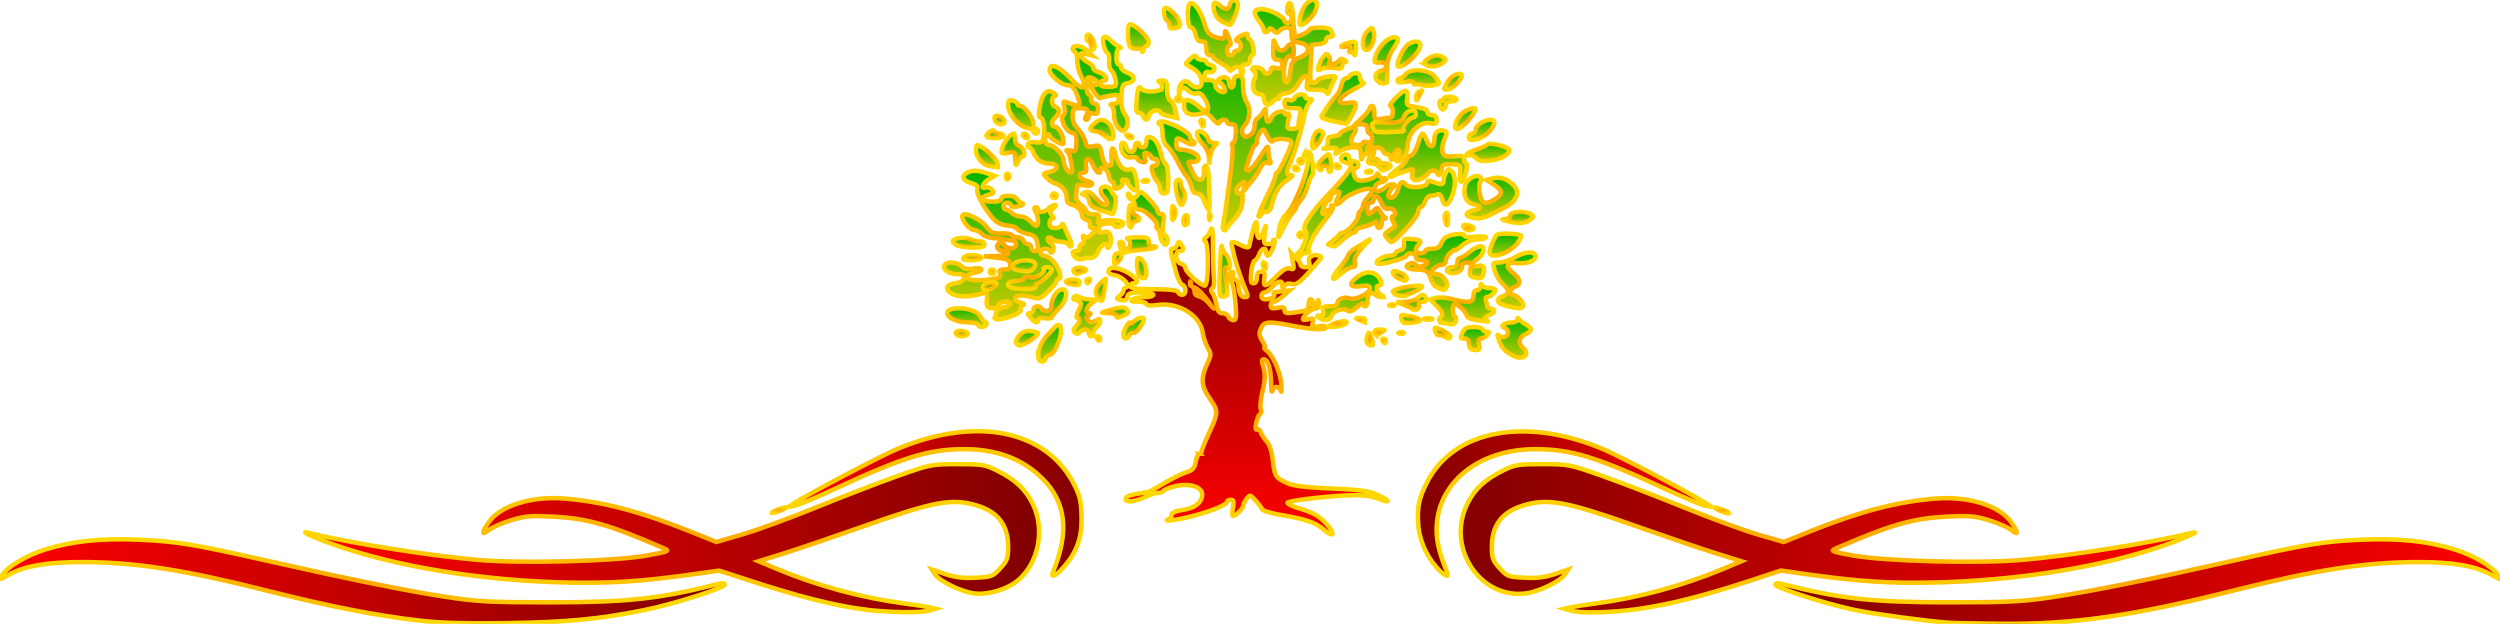<svg xmlns="http://www.w3.org/2000/svg" viewBox="0 0 194.887 48.629">
  <defs>
    <linearGradient id="treeGradient" x1="100%" y1="100%">
      <stop offset="0%" stop-color="red">
        <animate attributeName="stop-color" dur="14s" repeatCount="indefinite" values="orange;red;orange"/>
      </stop>
      <stop offset="100%" stop-color="maroon">
        <animate attributeName="stop-color" dur="14s" repeatCount="indefinite" values="crimson;maroon;crimson"/>
        <animate attributeName="offset" dur="14s" repeatCount="indefinite" values="0.95;0.80;0.60;0.40;0.20;0;0.20;0.40;0.60;0.80;0.95"/>
      </stop>
    </linearGradient>
    <linearGradient id="leafGradient" x1="100%" y1="100%">
      <stop offset="0%" stop-color="#cc0">
        <animate attributeName="stop-color" dur="14s" repeatCount="indefinite" values="#cccc00;#00b300;#cccc00"/>
      </stop>
      <stop offset="100%" stop-color="#00b300">
        <animate attributeName="offset" dur="14s" repeatCount="indefinite" values="0.95;0.80;0.60;0.40;0.20;0;0.20;0.40;0.60;0.80;0.95"/>
        <animate attributeName="stop-color" dur="14s" repeatCount="indefinite" values="#00b300;#bfff00;#00b300"/>
      </stop>
    </linearGradient>
    <linearGradient id="braceLeftGradient" x1="0%" y1="0%">
      <stop offset="0%" stop-color="red">
        <animate attributeName="offset" dur="14s" repeatCount="indefinite" values="0;0.20;0.40;0.60;0.80;0.95;0.80;0.60;0.40;0.20;0"/>
        <animate attributeName="stop-color" dur="14s" repeatCount="indefinite" values="red;maroon;red"/>
      </stop>
      <stop offset="100%" stop-color="maroon"/>
    </linearGradient>
    <linearGradient id="braceRightGradient" x1="0%" y1="0%">
      <stop offset="0%" stop-color="maroon"/>
      <stop offset="100%" stop-color="red">
        <animate attributeName="offset" dur="14s" repeatCount="indefinite" values="0.95;0.80;0.60;0.40;0.20;0;0.20;0.40;0.60;0.80;0.95"/>
        <animate attributeName="stop-color" dur="14s" repeatCount="indefinite" values="red;maroon;red"/>
      </stop>
    </linearGradient>
    <radialGradient id="goldStroke">
      <stop offset="0%" stop-color="orange"/>
      <stop offset="100%" stop-color="gold">
        <animate attributeName="offset" dur="20s" repeatCount="indefinite" values="0.95;0.80;0.60;0.40;0.20;0;0.20;0.40;0.60;0.80;0.95"/>
      </stop>
    </radialGradient>
  </defs>
  <style>
    @keyframes leafWind{0%{transform:rotate(0deg)}25%{transform:rotate(-1deg)}75%{transform:rotate(1deg)}}*{stroke-width:.35px;stroke:none}.tree{fill:url(#treeGradient)}.tree.accent{stroke:none;fill:orange}.brace,.leaf,.tree{stroke:url(#goldStroke)}.brace.left{fill:url(#braceLeftGradient)}.brace.right{fill:url(#braceRightGradient)}.leaf{fill:url(#leafGradient);animation-name:leafWind;transform-origin:center;animation-iteration-count:infinite}.leaf:nth-child(4n){animation-duration:6s}.leaf:nth-child(4n+1){animation-duration:7s}.leaf:nth-child(4n+2){animation-duration:8s}.leaf:nth-child(4n+3){animation-duration:9s}
  </style>
  <path d="M32.81 48.39c-3.453-.396-7.059-1.1-11.956-2.336-6.547-1.652-10.378-2.241-14.546-2.238-2.657.002-4.407.307-5.605.976-.804.45-.81.45-.552.051.434-.67 1.89-1.54 3.345-1.997 2.103-.66 4.347-.9 7.268-.776 2.981.126 4.264.336 10.18 1.67 6.56 1.478 10.722 2.317 13.827 2.79 2.455.373 3.419.423 8.17.423 6.012 0 8.469-.271 13.065-1.439.295-.075.494-.053.494.055 0 .261-4.073 1.551-6.285 1.991-3.593.715-5.934.938-10.595 1.012-3.226.051-5.239-.003-6.81-.183z" class="brace left"/>
  <path d="M151.855 48.538c-1.732-.126-5.558-.642-7.183-.969-2.11-.424-6.285-1.751-6.285-1.998 0-.11.197-.132.494-.057 4.596 1.168 7.053 1.439 13.064 1.439 4.752 0 5.716-.05 8.17-.423 3.106-.473 7.267-1.312 13.828-2.79 5.916-1.334 7.199-1.544 10.18-1.67 2.921-.124 5.165.115 7.268.776 1.455.457 2.91 1.326 3.345 1.997.258.4.252.399-.552-.05-1.198-.67-2.948-.975-5.605-.977-4.168-.003-7.999.586-14.546 2.238-7.788 1.965-12.403 2.623-18.047 2.573-1.828-.017-3.686-.056-4.13-.089z" class="brace right"/>
  <path d="M67.095 47.475c-2.25-.326-4.853-.986-8.26-2.093l-2.784-.904-1.526.218c-3.797.542-6.05.728-8.835.73-6.705.003-13.68-.997-18.91-2.712-1.9-.623-3.755-1.425-2.694-1.164 3.214.789 9.345 1.765 13.17 2.097 3.396.294 10.673.109 13.138-.335 1.66-.299 1.832-.363 1.437-.535-4.309-1.873-6.053-2.373-8.733-2.506-1.708-.085-2.18-.044-3.248.28-.688.209-1.465.549-1.728.756-.597.47-.609.266-.033-.582.885-1.3 3.349-2.074 5.93-1.86 3.012.25 5.902 1.008 9.771 2.562l2.05.823 1.991-.575c1.095-.317 3.688-1.267 5.762-2.11 2.074-.845 4.943-1.951 6.375-2.458 2.553-.905 2.644-.923 4.67-.925 1.886-.003 2.15.04 3.052.485 1.45.716 2.249 1.457 2.817 2.614.977 1.99.463 4.618-1.167 5.97-.864.715-2.349 1.15-3.428 1.004-1.007-.136-2.693-.96-3.02-1.475l-.239-.377 1.037.35c.766.258 1.382.333 2.357.283 1.258-.063 1.348-.097 1.93-.733.547-.597.61-.774.61-1.701 0-1.648-.79-2.69-2.411-3.188-1.942-.596-3.334-.343-8.867 1.614-2.34.828-5.137 1.78-6.215 2.115l-1.961.61 1.422.593c3.177 1.325 6.63 2.261 9.952 2.697.84.11 1.728.248 1.975.306l.45.105-.45.136c-.712.216-3.526.156-5.387-.115z" class="brace left"/>
  <path d="M122.405 47.59l-.45-.136.45-.105c.247-.058 1.136-.196 1.975-.306 3.322-.436 6.775-1.372 9.952-2.697l1.422-.594-1.96-.61c-1.08-.335-3.876-1.286-6.216-2.114-5.533-1.957-6.925-2.21-8.867-1.614-1.621.498-2.41 1.54-2.411 3.188 0 .927.063 1.104.61 1.701.582.636.672.67 1.93.733.975.05 1.591-.025 2.357-.283l1.037-.35-.24.377c-.326.516-2.012 1.339-3.019 1.475-3.595.486-6.267-3.57-4.595-6.974.568-1.157 1.366-1.898 2.817-2.614.903-.446 1.166-.488 3.053-.485 2.025.002 2.116.02 4.669.925 1.432.507 4.3 1.613 6.375 2.457 2.074.844 4.667 1.794 5.762 2.11l1.991.576 2.05-.823c3.869-1.554 6.759-2.311 9.77-2.561 2.582-.215 5.046.558 5.93 1.86.577.847.565 1.05-.032.58-.263-.206-1.04-.546-1.728-.755-1.068-.324-1.54-.365-3.248-.28-2.68.133-4.424.633-8.733 2.506-.395.172-.222.236 1.437.535 2.465.444 9.742.63 13.138.335 3.825-.332 9.956-1.308 13.17-2.097 1.061-.26-.793.541-2.694 1.164-5.23 1.715-12.205 2.715-18.91 2.712-2.79-.002-5.07-.19-8.835-.731l-1.526-.22-2.551.837c-3.477 1.14-6.246 1.834-8.646 2.169-2.1.293-4.464.342-5.234.11z" class="brace right"/>
  <path d="M82.091 44.574c1.277-3.097 1.017-5.418-.812-7.247-1.538-1.538-3.56-2.31-6.066-2.313-2.804-.004-4.822.614-10.183 3.118-1.383.645-2.757 1.224-3.053 1.286l-.539.112.539-.346c1.09-.702 6.458-3.529 7.803-4.11 6.225-2.692 11.806-1.593 13.981 2.751.436.871.53 1.29.553 2.485.032 1.626-.363 2.724-1.411 3.917-.614.7-1.03.877-.812.347z" class="brace left"/>
  <path d="M111.981 44.224c-.87-.99-1.4-2.302-1.44-3.555-.039-1.271.09-1.852.677-3.024 2.077-4.156 7.782-5.212 13.889-2.572 1.345.582 6.712 3.409 7.803 4.11l.539.347-.539-.112c-.296-.062-1.67-.64-3.053-1.286-5.361-2.504-7.379-3.122-10.183-3.118-4.445.007-7.685 2.66-7.685 6.294 0 .926.237 1.884.807 3.266.219.531-.198.352-.815-.35z" class="brace right"/>
  <path d="M103.19 41.288c-.69-.576-1.332-.795-3.385-1.152-.749-.13-1.392-.331-1.43-.447-.04-.115-.266-.42-.504-.677-.422-.455-.441-.458-.694-.124-.144.19-.263.433-.267.54-.006.215-.583.792-.79.792-.072 0-.076-.283-.012-.629.096-.507.062-.628-.171-.628-.16 0-.29.066-.29.146 0 .228-1.045.672-2.566 1.089-1.208.332-2.599.517-1.968.262a.39.39 0 0 0 .225-.334c0-.151.309-.29.814-.366.963-.144 1.5-.539 1.564-1.15.067-.638-.992-.987-2.124-.702-.44.11-.843.272-.896.358-.054.087-.242.158-.419.158-.176 0-.555.113-.842.252-.88.425-1.689.536-1.689.232 0-.175.288-.311.853-.405.47-.078.894-.15.943-.16.05-.01.58-.307 1.18-.662.6-.354 1.379-.74 1.732-.856.53-.175.663-.322.759-.833.064-.342.194-.62.288-.62a.174.174 0 0 0 .171-.176c0-.096.232-.682.514-1.302.82-1.798.82-1.784.115-2.832-.692-1.03-.717-1.57-.13-2.846.251-.545.25-.647-.014-1.094-.16-.271-.345-.824-.41-1.23-.21-1.315-1.88-2.334-3.48-2.121-.58.077-.905.053-.905-.066 0-.102-.303-.187-.673-.189-.5-.002-.604-.047-.404-.177.148-.095.572-.175.943-.176.37-.002.673-.084.673-.183 0-.098-.435-.18-.966-.18-.805 0-.982.059-1.058.348-.068.26-.194.32-.497.242-.364-.096-.375-.128-.11-.323.164-.119.297-.301.297-.406 0-.104.092-.22.204-.258.386-.128-.252-.828-.86-.942-.426-.08-.557-.184-.48-.382.077-.202.248-.24.665-.15.983.212 2.026 1.153 1.279 1.153-.148 0-.27.102-.27.226 0 .165.488.228 1.83.235 1.245.007 1.852.079 1.9.224.04.117.186.213.326.213.325 0 .334-.649.01-.773-.133-.051-.34-.444-.459-.872-.506-1.823-.524-1.946-.285-1.946.127 0 .285-.14.35-.31.102-.264.143-.27.286-.044.24.378.211.533-.097.533-.42 0-.342.85.09.988.198.063.36.221.36.353 0 .291 1.179 1.353 1.503 1.353.295 0 .326-3.249.033-3.457-.13-.092-.122-.178.026-.274.118-.077.295-.34.392-.584.135-.338.18-.017.187 1.352.005.988.04 2.079.077 2.424.037.346-.018.683-.121.75-.132.084-.132.193 0 .359.105.13.245.541.311.912.093.51.207.673.478.673.196 0 .403.121.46.27a.446.446 0 0 0 .38.269c.235 0 .26-.207.16-1.384-.065-.76-.198-1.464-.296-1.562-.241-.242-.227-.825.02-.825.11 0 .155.114.101.254-.054.14.019.3.16.354.142.054.259.256.259.449 0 .54.192.918.468.918.302 0 .304-.029.048-.665-.514-1.28-.77-2.118-1.07-3.51.012-.47 1.3.64 1.396.181.135-.666.319-1.393.408-1.616.144-.358.165-.33.175.238.015.887.228 1.019.499.31l.227-.595-.104.763c-.093.688-.067.764.271.764.206 0 .375-.095.375-.21 0-.115.05-.16.11-.1.133.133-.323 1.208-.513 1.208-.075 0-.136-.122-.136-.27 0-.421-.35-.316-.531.16-.09.237-.249.46-.353.495-.104.035-.228.447-.275.916-.068.67-.03.853.177.853.162 0 .264-.173.264-.449 0-.315.098-.448.328-.448.262 0 .312.107.25.538-.107.72.11.68.949-.18.508-.52.797-.688 1.048-.609.312.1.334.046.222-.548l-.123-.658.369.37c.203.202.369.449.369.548 0 .099.171.18.38.18.296 0 .359-.083.283-.37-.064-.245.005-.408.204-.481.146-.196.876-.029.715.154-1.546 1.841-1.864 2.12-2.293 2.007-.247-.064-.464-.008-.561.145-.127.2-.16.187-.162-.064-.004-.407-.356-.33-.816.18-.2.222-.463.404-.584.404-.12 0-.218.12-.218.27 0 .28.312.344.792.16.156-.06.238-.181.184-.27-.055-.088-.034-.17.045-.18.08-.012.376-.048.656-.081l.511-.06-.51.44c-.281.24-.612.439-.736.439-.123 0-.224.131-.224.292 0 .228.117.268.539.184.42-.084.538-.044.538.181 0 .242.14.27.839.175.97-.133 1.007-.158 1.047-.697.016-.223.103-.364.193-.315.09.05.14.191.112.315-.08.35.287.263.38-.09.06-.237.086-.214.102.09.014.275-.08.404-.298.404-.291 0-.938.572-.938.83 0 .058.194.058.432-.002.374-.094.418-.057.33.278-.091.35-.048.376.467.273.326-.065.567-.039.567.062 0 .25-.953.216-2.575-.095-1.966-.376-2.243-.355-2.49.19-.171.375-.153.554.103.987.172.291.253.53.179.53-.074 0-.004.1.156.224.49.379 1.078 1.725 1.141 2.613.033.464.017.702-.036.53-.053-.173-.206-.315-.34-.315-.133 0-.28.142-.324.315-.046.172-.092-.156-.103-.73-.022-1.075-.246-1.74-.587-1.74-.119 0-.146.157-.069.404.226.728.222 1.108-.019 2.15-.13.564-.187 1.158-.125 1.32.062.161.033.345-.065.41-.238.156-.466 1.337-.23 1.191.098-.06.23.036.294.216.063.179.273.5.465.715.216.24.398.792.474 1.437.151 1.281.204 1.37 1.05 1.777.518.25 1.327.355 3.46.447 2.282.1 2.942.191 3.662.51 1 .44 1.047.706.052.29-.357-.15-1.117-.272-1.688-.273-1.697-.002-5.449.418-5.387.604.031.094.384.268.785.386 1.206.356 1.742.659 2.277 1.284.688.805.538 1.063-.24.412z" class="tree"/>
  <path d="M94.75 24.145c0-.38-1.25-1.883-1.567-1.883-.126 0-.209-.09-.184-.202.025-.111-.056-.24-.18-.284-.134-.05-.224.068-.224.291 0 .206.08.375.18.375.098 0 .18.16.18.355 0 .227.157.396.435.465.24.06.582.305.761.543.297.395.599.567.599.34z" class="tree accent"/>
  <path d="M109.899 16.83c.058-.222.027-.431-.07-.464-.095-.033-.174-.215-.174-.404 0-.198-.124-.344-.292-.344-.231 0-.268.116-.18.56a5.8 5.8 0 0 1 .113.809c0 .406.488.279.603-.157z" class="tree accent"/>
  <path d="M110.553 15.438c0-.36-.09-.539-.27-.539-.272 0-.384.723-.15.958.258.258.42.096.42-.419z" class="tree accent"/>
  <path d="M95.369 8.678c.066-.262.034-.56-.07-.664-.133-.133-.19-.099-.19.115 0 .168-.121.306-.27.306-.302 0-.314.032-.16.434.17.442.558.334.69-.191z" class="tree accent"/>
  <path d="M96.289 7.46c.348-.348.323-.462-.103-.462-.197 0-.359.034-.359.075 0 .041-.049.203-.109.36-.136.354.226.372.571.027z" class="tree accent"/>
  <path d="M103.549 19.036c.444-.342.835-.685.868-.763.033-.078.16-.141.28-.141.318 0 1.186-.954 1.186-1.301 0-.162.081-.344.18-.405.099-.061.18-.231.18-.378 0-.146.161-.44.359-.651.197-.212.359-.451.359-.532 0-.437-1.84.183-2.376.8-.394.454-.602.304-.318-.227.115-.214.174-.425.13-.468-.154-.155-.668.152-.668.398 0 .137-.068.25-.151.25-.209 0-.61.918-.46 1.055.066.062.157.01.201-.113.044-.123.2-.224.345-.224.155 0 .212-.086.137-.207-.08-.13-.049-.159.08-.079.14.086-.062.46-.61 1.133-.85 1.044-1.408 2.128-1.237 2.404.055.089-.067.16-.27.16-.204 0-.37.087-.37.191 0 .105-.093.133-.207.062-.15-.092-.138-.181.045-.324.413-.324.785-1.561.518-1.726-.337-.208.471-1.437 1.932-2.938 1.084-1.115 1.663-1.862 1.663-2.147 0-.045-.2-.132-.443-.193-.297-.074-.409-.199-.34-.378.134-.349.603-.347.603.001 0 .15.16.27.36.27.199 0 .358.12.358.27 0 .147-.08.269-.18.269-.36 0-.188.853.193.953.463.12 1.422-.2 1.43-.477.003-.114.088-.064.19.111.102.175.261.271.354.214.093-.057.168-.024.168.073 0 .098-.18.204-.402.235-.472.068-.677.686-.226.686.162 0 .416-.12.564-.269.148-.148.398-.27.554-.27.255 0 .253.035-.013.329-.384.424-.38.792.006.717.167-.032.37-.32.454-.642.162-.624.341-.722.647-.353.258.31 1.65.18 1.65-.155 0-.19.104-.206.46-.07.636.241.796.22.796-.107 0-.154.085-.439.188-.632.165-.308.221-.32.45-.091.332.333.333 1.201 0 1.998-.308.738-.587.799-.746.163-.077-.306-.203-.426-.378-.359-.144.055-.378.1-.52.1-.143 0-.337.203-.43.45-.094.246-.254.448-.355.448-.101 0-.184.16-.184.354 0 .194-.466.836-1.034 1.426-1.03 1.07-1.035 1.072-1.343.693-.295-.363-.29-.392.092-.648.22-.148.426-.289.459-.313.032-.024-.028-.206-.134-.404-.14-.264-.136-.38.018-.43.353-.118.022-.659-.344-.563-.243.064-.404-.069-.595-.488-.249-.547-.65-.688-.596-.21.014.123-.087.224-.224.224-.147 0-.25.186-.25.45 0 .522.099.555.49.163.261-.261.302-.257.466.045.1.181.268.39.376.462.132.09.123.133-.03.134-.123.002-.215.064-.203.138.052.33-.036.584-.201.584-.099 0-.18-.132-.18-.292 0-.21-.062-.24-.224-.11-.124.1-.487.237-.808.305-.321.069-.584.2-.584.29 0 .091-.08.166-.177.166-.167 0-.638.34-1.177.853-.13.123-.318.224-.419.224-.08-.114-.495-.09-.382-.173z" class="leaf"/>
  <path d="M95.509 17.952c-.204 0-.233-.146-.133-.673.148-.78.166-.902.528-3.59.15-1.11.226-2.14.169-2.29-.058-.149-.028-.27.065-.27s.182-.324.197-.72c.024-.606-.027-.717-.33-.717-.196 0-.357-.081-.357-.18 0-.259-.493-.222-.597.045-.057.146-.24.042-.523-.297-.353-.423-.524-.498-.915-.4-.837.21-1.327-.02-1.306-.615.015-.436.078-.506.378-.416.197.06.526.26.73.447.74.675 1.027.336.488-.577-.216-.366-.404-.49-.63-.42-.176.057-.447-.024-.602-.179-.366-.366-.57-.356-.67.033-.066.25-.087.235-.104-.068-.011-.21.102-.484.252-.609.223-.184.333-.172.598.068.488.442.925.375.925-.142 0-.459-.321-.871-.934-1.199-.366-.196-.366-.197.035-.582.282-.271.428-.32.486-.162.046.123.239.224.428.224.19 0 .344.072.344.16 0 .086.162.2.36.252.227.06.322.192.258.36-.056.146-.241.23-.41.186-.213-.056-.318.033-.337.285-.015.201.028.358.096.349.47-.067.752.07.752.365 0 .281.318.558.643.558.216 0 .031-.547-.24-.707-.262-.154-.272-.212-.06-.351.353-.232.734-.046.734.358 0 .187.08.34.18.34.098 0 .18-.202.18-.449 0-.329.095-.449.358-.449.307 0 .36.12.36.815 0 .449.13 1.014.291 1.259.327.499.237 1.374-.183 1.795-.344.343-.172.992.224.846.392-.144.56-.409.563-.89 0-.217.11-.46.243-.538.132-.08.332-.306.443-.503.184-.324.204-.303.209.224.006.675.201.756.457.192.17-.378.985-.614.985-.286 0 .088.092.104.204.034.147-.09.17.06.082.528-.115.614-.094.655.334.655.268 0 .457-.102.457-.247 0-.136.05-.5.113-.808.109-.546.094-.561-.54-.561-.537 0-.65-.065-.65-.372 0-.281.081-.345.338-.264.213.068.377.006.443-.167.116-.302.835-.384.835-.095 0 .098.134.18.297.18.271 0 .272.027.016.314-.156.172-.336.637-.402 1.032-.147.892-.74 2.863-1.087 3.619-.34.74-.329.96.054.963.214.002.126.124-.276.381-.638.409-1 .985-1.198 1.906-.087.401-.23.584-.456.584-.181 0-.366.1-.41.224-.044.123-.124.184-.178.135-.054-.05.217-.722.604-1.493.386-.772.702-1.513.702-1.646 0-.134.067-.27.149-.303.187-.075 1.108-2.02 1.107-2.339 0-.281-1.286-.363-1.463-.092-.064.098-.256-.091-.426-.42-.293-.567-.323-.581-.557-.262-.136.186-.247.484-.247.663 0 .179-.061.325-.136.325-.075 0-.23.303-.347.673-.116.37-.265.815-.332.988-.081.211-.035.314.14.314.145 0 .555-.465.912-1.032.57-.906.65-.974.655-.554.003.264.06.621.127.795.093.242.052.288-.178.2-.214-.082-.38.04-.58.426a5.68 5.68 0 0 1-.536.847c-.141.168-.384.467-.539.665-.278.354-.28.353-.17-.045.127-.464-.007-.516-.376-.147-.34.34-.325.64.034.64.195 0 .258.105.192.315.105 1.227-.776 1.719-1.339 2.559z" class="leaf"/>
  <path d="M60.271 39.89c.148-.09.471-.22.718-.286.312-.083.367-.069.18.047-.148.091-.471.22-.718.286-.312.084-.367.07-.18-.046z" class="brace left"/>
  <path d="M133.987 39.764c-.449-.216-.464-.24-.09-.15.51.125 1.081.417.809.413-.1-.002-.422-.12-.719-.263z" class="brace right"/>
  <path d="M80.922 27.727c0-.512.26-1.088.698-1.55.16-.169.394-.431.522-.584.347-.417.576-.336.576.202 0 .627-.564 1.844-.858 1.85-.127.002-.277.126-.334.274-.172.448-.604.312-.604-.192z" class="leaf"/>
  <path d="M117.979 27.743c-.652-.335-.926-.63-1.132-1.222-.15-.429-.148-.519.008-.363.256.256.701.104.701-.24 0-.14-.128-.304-.284-.364-.373-.143.014-.412.598-.416.223-.001.406-.104.407-.227.002-.156.044-.164.135-.027.073.109.314.293.536.41.525.277.511.518-.045.772-.504.23-.586.707-.18 1.045.619.513.018 1.024-.744.632z" class="leaf"/>
  <path d="M114.623 27.17c-.066-.065-.12-.267-.12-.449 0-.208-.13-.329-.355-.329-.314 0-.331-.052-.15-.449.166-.365.332-.449.893-.449.38 0 .69.081.69.18 0 .099.13.18.291.18.239 0 .251.048.068.269-.123.148-.344.27-.49.27-.195 0-.237.12-.155.448.09.358.046.45-.22.45-.183 0-.386-.055-.452-.12z" class="leaf"/>
  <path d="M79.208 26.738c-.065-.106.052-.375.26-.597.279-.296.525-.383.917-.325.296.043.537.115.537.16 0 .22-1.095.955-1.423.955-.094 0-.225-.087-.29-.193z" class="leaf"/>
  <path d="M106.556 26.707c-.046-.124-.028-.382.04-.575.11-.304.152-.275.326.225.16.46.152.574-.04.574a.374.374 0 0 1-.326-.224z" class="leaf"/>
  <path d="M107.769 26.572c-.06-.099-.025-.18.08-.18.104 0 .19.081.19.18 0 .099-.036.18-.08.18-.043 0-.129-.081-.19-.18z" class="leaf"/>
  <path d="M85.502 26.392c-.061-.098-.026-.18.079-.18.104 0 .19.082.19.18 0 .099-.036.18-.08.18-.043 0-.128-.081-.19-.18z" class="leaf"/>
  <path d="M87.567 26.067c0-.315.521-1.17.533-.874.003.081.132.02.288-.135.275-.275.795-.39.795-.175 0 .308-.65 1.146-.834 1.075-.118-.045-.258.034-.313.176-.14.367-.47.32-.47-.067z" class="leaf"/>
  <path d="M112.537 26.222c-.144-.09-.317-.13-.386-.088-.13.08-.398-.463-.285-.576.112-.113 1.2.493 1.2.668 0 .21-.194.208-.53-.004z" class="leaf"/>
  <path d="M74.582 26.098c-.219-.22.05-.375.498-.29.248.048.407.158.353.246-.114.184-.682.213-.85.044z" class="leaf"/>
  <path d="M84.873 25.943c0-.323-.383-.353-.682-.054-.153.153-.272.16-.407.025-.135-.135-.109-.274.09-.472.32-.32.37-.666.097-.666-.104 0-.057-.247.106-.562.24-.465.25-.59.05-.716-.133-.084-.307-.154-.387-.156-.08-.001-.095-.084-.034-.183.075-.12.223-.12.448 0 .185.1.564.185.842.19l.506.01-.404.281c-.436.304-.545.775-.18.78.15.001.135.059-.043.172-.217.136-.224.213-.04.397.18.18.299.182.581.006.29-.181.355-.176.355.027 0 .137-.121.35-.27.472-.148.123-.269.335-.269.471 0 .136-.08.248-.18.248-.098 0-.179-.121-.179-.27z" class="leaf"/>
  <path d="M107.263 26.096c-.256-.256-.105-.422.371-.408.289.008.382.057.225.117-.148.056-.315.172-.371.258-.057.085-.158.1-.225.033z" class="leaf"/>
  <path d="M109.083 25.91c.129-.051.284-.045.344.015s-.047.102-.236.094c-.21-.009-.252-.051-.109-.109z" class="leaf"/>
  <path d="M76.253 25.315c0-.099-.383-.182-.853-.186-1.388-.01-2.214-.96-.942-1.084.86-.084 1.743.208 1.983.657.128.238.304.433.392.433.088 0 .11.081.049.18-.061.099-.227.18-.37.18-.142 0-.259-.081-.259-.18z" class="leaf"/>
  <path d="M103.729 25.334c.453-.252 1.257-.395 1.257-.223 0 .181-.619.38-1.168.375-.287-.002-.305-.032-.09-.152z" class="leaf"/>
  <path d="M109.249 24.856c-.067-.355-.029-.365.706-.197.967.221.995.418.072.506-.6.057-.716.011-.777-.309z" class="leaf"/>
  <path d="M112.573 25.188c-.45-.086-.505-.239-.2-.545.153-.152.066-.343-.345-.754l-.55-.55.47-.117c.258-.065.818-.025 1.245.09 1.27.339 1.67.28 1.67-.242 0-.28.101-.449.269-.449.148 0 .276-.141.283-.314.008-.188.051-.224.105-.09.05.124.273.225.495.225.222 0 .454.05.515.11.141.142-.316.608-.596.608-.12 0-.164.124-.103.284.06.156.109.358.109.449 0 .09.121.165.27.165.397 0 .327.377-.09.486-.407.107-.47.332-.135.484.238.11-.815-.038-1.347-.188-.173-.048-.314-.163-.314-.256 0-.223-.672-.885-.898-.885-.23 0-.236.841-.008.982.224.14.03.641-.236.61-.113-.014-.387-.06-.61-.103z" class="leaf"/>
  <path d="M80.336 24.776c-.258-.3-.264-.36-.04-.36a.27.27 0 0 0 .267-.268c0-.302.457-.368.629-.09.191.31.787.205.772-.135-.023-.556.357-1.25.74-1.35.619-.162.505.859-.165 1.485-.297.277-.54.578-.54.67 0 .09-.242.13-.538.086-.323-.047-.539.001-.539.121 0 .306-.245.24-.586-.159z" class="leaf"/>
  <path d="M105.973 24.956c-.342-.148-.34-.155.045-.167.223-.007.404.068.404.167 0 .098-.02.174-.045.167a9.383 9.383 0 0 1-.404-.167z" class="leaf"/>
  <path d="M77.583 24.665a1.6 1.6 0 0 0 .107-.428c0-.083.242-.204.539-.269.296-.065.538-.193.538-.284 0-.283-.853-.18-.967.117-.065.17-.27.259-.513.224-.34-.048-.397-.153-.357-.663.045-.554.014-.595-.359-.482a8.42 8.42 0 0 1-1.126.209c-1.338.16-2.3-.819-.99-1.007.409-.058.648-.199.687-.404.048-.25-.066-.314-.56-.314-.639 0-1.141-.38-.937-.71.176-.286.982-.224 1.306.1.197.198.474.258.881.191.802-.13.943.17.15.318-.344.064-.626.186-.626.27 0 .286.597.381 1.65.262.92-.104 1.039-.161.946-.455-.086-.27-.014-.335.367-.335.388 0 .463-.073.416-.404-.05-.347-.196-.419-1.045-.51l-.988-.105.943-.03c.519-.015.943-.11.943-.208 0-.099-.157-.18-.349-.18-.437 0-.653-.326-.39-.59.145-.145.262-.112.436.126.273.373.931.32.931-.077 0-.147-.161-.275-.359-.285-.197-.01-.4-.04-.449-.068-.05-.028-.44-.073-.866-.101-.429-.028-.872-.173-.988-.323-.116-.15-.412-.298-.658-.33-.424-.055-1.062-.943-.838-1.167.218-.218 1.412.374 1.813.9.371.486.54.565 1.166.542.402-.015.777.046.832.135.054.088.259.16.453.16.195 0 .401.122.458.27.057.148.216.27.354.27.137 0 .25.12.25.269 0 .148.12.27.269.27.287 0 .328-.213.16-.837-.07-.262-.295-.423-.697-.498-.327-.062-.693-.23-.814-.376-.12-.146-.434-.265-.696-.265-.262 0-.664-.13-.892-.29-.613-.43-1.636-2.113-1.53-2.518.07-.267-.042-.383-.504-.519-.718-.211-.772-.642-.109-.875.339-.12.709-.097 1.223.072l.737.244-.459.278c-.472.287-.65.796-.219.631.132-.05.342.03.465.178.188.226.149.289-.24.387-.72.18-.557.525.253.535.474.006.718-.07.718-.224 0-.313 1.018-.305 1.203.01a.903.903 0 0 0 .413.337c.177.061.088.142-.26.234-.353.093-.552.07-.598-.068-.102-.304-.578-.254-.578.062 0 .148.086.269.192.269.106 0 .314.121.462.27.148.147.453.269.678.269.224 0 .554.161.733.359.179.197.393.359.477.359.21 0 .19-.67-.034-1.09-.129-.239-.129-.347 0-.347.102 0 .185.081.185.18 0 .272.53.215.834-.09.148-.148.365-.267.481-.264.117.004.058.122-.13.264-.28.214-.3.306-.112.533.156.188.164.275.027.275-.11 0-.202.162-.202.36 0 .26.12.359.434.359.239 0 .472-.101.518-.225.052-.14.13-.089.204.135.066.197.24.592.386.877.146.285.211.568.145.629-.066.06-.156.009-.2-.115-.044-.123-.3-.224-.568-.224-.268 0-.583-.096-.7-.212-.117-.117-.274-.151-.35-.076-.076.076.014.249.2.384.228.167.293.35.202.569-.089.216-.16.249-.217.098-.118-.318-.772-.28-.772.045 0 .148.125.27.278.27.152 0 .463.185.69.412.451.452.77 1.383.472 1.383-.1 0-.183.082-.183.183 0 .1-.29.465-.646.81-.62.603-.675.62-1.366.434-.733-.197-1.22-.132-1.22.163 0 .09.182.214.404.275.33.09.356.141.14.28-.146.094-.205.23-.132.303.158.158-.831.607-1.551.703-.402.054-.488.01-.404-.209z" class="leaf"/>
  <path d="M77.343 22.435c.518-.277.42-.48-.192-.39-.301.043-.538.188-.538.327 0 .296.253.318.73.063z" class="leaf"/>
  <path d="M80.743 22.312c0-.126.06-.23.134-.23.23 0 1.123-.838 1.123-1.053 0-.112-.167-.204-.37-.204-.203 0-.329.067-.278.148.177.287-.602.759-1.063.643-.272-.068-.444-.034-.444.088 0 .11-.283.199-.629.199-.77 0-.885.485-.134.572 1.065.122 1.66.064 1.66-.163z" class="leaf"/>
  <path d="M80.57 20.908c.338-.409-.013-.656-.835-.589-.81.067-1.097.603-.394.737.793.152 1 .127 1.229-.148z" class="leaf"/>
  <path d="M102.83 24.776c-.226-.146-.216-.174.067-.177.246-.002.31-.098.24-.362-.08-.307-.005-.359.519-.359.41 0 .611-.084.611-.257 0-.31.553-.513.964-.356.403.155 1.55-.413 1.55-.766 0-.228-.141-.265-.718-.188-.808.108-.946-.133-.362-.634.576-.492 1.226-.579 1.626-.217.374.338.473.802.173.802-.299 0-.202.508.134.704.26.15.266.184.036.188a.758.758 0 0 1-.478-.194c-.284-.284-.59-.035-.59.48 0 .24-.08.438-.18.438a.184.184 0 0 1-.18-.187c0-.102-.217.016-.483.262-.341.317-.549.396-.702.27-.314-.261-1.117-.008-1.244.391-.117.37-.551.44-.982.162z" class="leaf"/>
  <path d="M111.043 24.838c.122-.05.364-.052.539-.007.174.046.075.086-.221.09-.297.003-.44-.034-.318-.083z" class="leaf"/>
  <path d="M87.028 24.597c0-.1-.303-.185-.673-.192-.657-.011-.65-.018.282-.269.808-.217.994-.22 1.201-.012.208.207.176.277-.2.449-.547.249-.61.251-.61.023z" class="leaf"/>
  <path d="M110.108 24.09c-.066-.067-.377-.217-.69-.333l-.571-.21.686-.014c.377-.008.807-.135.955-.283.149-.148.336-.27.417-.27.082 0 .194.122.251.27.072.186-.012.269-.27.269-.247 0-.34.085-.274.255.103.27-.3.523-.504.316z" class="leaf"/>
  <path d="M117.43 23.85c-.793-.178-.901-.568-.216-.785.459-.146.432-.525-.066-.925-.225-.18-.5-.63-.612-1-.203-.673-.203-.674.332-.674.294 0 .874-.199 1.29-.442.766-.45 1.553-.457 1.553-.015 0 .341-.738.59-1.481.5-.817-.1-.92.276-.225.823.541.426.58.864.09 1.02-.368.117-.508.628-.172.628.315 0 .936.679.809.884-.137.221-.26.22-1.302-.014z" class="leaf"/>
  <path d="M108.364 23.756c.13-.052.285-.046.344.014.06.06-.046.102-.235.094-.21-.009-.252-.051-.109-.108z" class="leaf"/>
  <path d="M85.636 23.24c-.323-.351-.277-.746.135-1.158.198-.197.39-.359.426-.359.068 0-.21 1.643-.292 1.718-.024.023-.145-.068-.269-.202z" class="leaf"/>
  <path d="M95.094 20.967c.042-1.214.11-2.008.152-1.765.043.243.181.526.309.629.127.102.268.401.313.664.063.365.02.453-.18.376-.213-.081-.243.033-.16.6.228 1.572.225 1.597-.15 1.65-.346.05-.356-.029-.284-2.154z" class="leaf"/>
  <path d="M108.981 23.032c-.222-.042-.404-.182-.404-.31 0-.231 2.086-.589 2.283-.392.05.05-.221.232-.602.406-.887.404-.807.385-1.277.296z" class="leaf"/>
  <path d="M112.048 22.408c-.214-.103-.443-.4-.508-.66-.15-.598-.377-.737-1.212-.74-.685-.003-.908-.283-.386-.484.158-.06.35-.009.427.115.084.136.29.177.52.104.524-.166.481-.456-.067-.456-.28 0-.449-.102-.449-.27 0-.15-.16-.27-.36-.27-.197 0-.358.069-.358.152 0 .083-.303.24-.674.35-1.152.341-1.66.41-1.66.227 0-.237.605-.549 1.065-.549.204 0 .37-.07.37-.158 0-.087.169-.203.374-.256.267-.07.356-.215.314-.515-.053-.375.004-.412.56-.367.74.06.865.154.582.438-.328.327-.252.679.146.679.198 0 .36-.08.36-.18 0-.098.244-.18.544-.18.353 0 .586-.11.663-.313.065-.173.205-.402.31-.509.273-.277 1.535-.458 1.535-.22 0 .12.328.16.892.105.49-.047.85-.017.797.067-.051.084-.366.152-.698.152-.388 0-.802.167-1.157.465-.304.256-.552.418-.552.361 0-.057-.162.035-.36.204-.197.169-.358.451-.358.627 0 .187-.134.319-.324.319-.333 0-.754.32-.754.574 0 .08.15.144.331.144.452 0 .961.597.821.962-.129.336-.194.343-.734.082z" class="leaf"/>
  <path d="M83.392 22.138c-.494-.129-.367-.323.224-.344.343-.012.539.07.539.224 0 .245-.18.273-.763.12z" class="leaf"/>
  <path d="M84.694 21.903c0-.099.085-.18.19-.18.104 0 .14.081.079.18-.061.099-.147.18-.19.18-.044 0-.08-.081-.08-.18z" class="leaf"/>
  <path d="M103.911 21.687c.002-.128.241-.503.532-.833.29-.33.572-.734.624-.899.052-.164.277-.41.5-.55l.855-.525.45-.275-.36.37c-.798.822-1.002 1.164-.894 1.503.081.256.025.348-.216.348-.18 0-.59.247-.91.548-.321.3-.582.442-.58.313z" class="leaf"/>
  <path d="M108.981 21.684c-.222-.108-.404-.297-.404-.422 0-.176.118-.181.539-.022.296.111.539.306.539.433 0 .271-.129.273-.674.01z" class="leaf"/>
  <path d="M88.869 21.604c-.217-.087-.332-1.497-.122-1.497.283 0 .616.575.616 1.065 0 .548-.066.605-.494.432z" class="leaf"/>
  <path d="M114.824 21.601c-.235-.062-.282-.205-.202-.608.09-.45.05-.527-.276-.527-.254 0-.381.113-.381.338 0 .356-.57.606-1.004.44-.34-.131-.136-.419.296-.419.229 0 .348-.123.348-.359 0-.197.09-.359.199-.359.11 0 .439-.202.732-.449.673-.566 1.232-.605 1.093-.076a1.135 1.135 0 0 1-.432.582c-.45.281-.442.72.01.576.418-.133.57.073.434.593-.102.386-.22.425-.817.268z" class="leaf"/>
  <path d="M77.151 21.185a.18.18 0 0 1 .36 0 .18.18 0 0 1-.18.18.18.18 0 0 1-.18-.18z" class="leaf"/>
  <path d="M83.705 21.183c-.15-.244.373-.427.764-.268.289.118.285.14-.045.276-.492.202-.59.201-.719-.008z" class="leaf"/>
  <path d="M98.456 20.736c-.057-.149-.025-.27.07-.27.096 0 .175.121.175.27 0 .148-.032.269-.071.269-.039 0-.117-.121-.174-.27z" class="leaf"/>
  <path d="M86.848 20.228c0-.298.098-.48.26-.48.41 0 .44.24.077.615-.331.34-.337.338-.337-.135z" class="leaf"/>
  <path d="M75.147 20.052c.118-.142.443-.205.828-.16.847.1.628.395-.293.395-.58 0-.69-.049-.535-.235z" class="leaf"/>
  <path d="M83.835 20.075c-.296-.297-.276-.507.05-.507a.27.27 0 0 0 .27-.269c0-.148.09-.27.2-.27.117 0 .159-.16.1-.384-.07-.268-.043-.328.087-.198s.291.083.529-.154c.41-.41.426-.52.077-.52-.153 0-.223-.107-.167-.254.059-.152-.05-.3-.275-.37-.204-.066-.372-.24-.372-.389 0-.35-.38-.726-.82-.812-.234-.045-.35-.22-.356-.535-.01-.52-.357-.945-.918-1.123a1.84 1.84 0 0 1-.672-.449c-.284-.314-.27-.337.246-.44.765-.153.732-.657-.044-.657-.583 0-1.02-.33-1.258-.95-.064-.169-.198-.307-.297-.307-.098 0-.138-.106-.088-.237.056-.147.286-.209.605-.162.448.066.528.008.63-.458.132-.6-.035-1.477-.282-1.477-.243 0 .03-1.48.338-1.835.217-.25.34-.27.649-.105.24.129.298.232.157.279-.313.104-.28.703.045.828.148.057.27.217.27.356 0 .14-.122.354-.27.477-.334.277-.352.718-.029.718.253 0 .658.727.658 1.18 0 .232-.07.23-.539-.013-.296-.153-.539-.362-.539-.464 0-.102-.08-.135-.18-.074-.315.195-.204.808.148.808.382 0 1.11.774 1.11 1.18 0 .398.336.975.567.975.178 0 .167-.213-.062-1.269a.848.848 0 0 0-.236-.407c-.1-.083.021-.106.273-.052.42.09.453.048.47-.6.016-.583-.048-.715-.39-.8-.467-.118-.939-1.166-.614-1.367.115-.07.141-.322.065-.625-.112-.448-.088-.49.214-.367 1.056.433 1.15.338.71-.714-.195-.467-.37-.623-.694-.623-.45 0-1.38-.784-1.38-1.162 0-.644.729-.333 1.73.739.873.934 1.262.732.693-.36a2.857 2.857 0 0 1-.269-1.113c0-.328-.08-.647-.18-.708-.305-.19-.197-.449.188-.449.202 0 .545.167.763.372l.397.372-.496-.122c-.393-.098-.475-.068-.395.14.056.146.3.37.541.5.242.13.44.334.44.455 0 .12.192.268.429.327.486.122.789.65.373.65a.259.259 0 0 0-.264.251c0 .173.203.246.644.234.619-.018.64-.04.536-.566-.059-.301-.207-.629-.33-.727-.121-.1-.195-.414-.162-.7.032-.285-.027-.572-.132-.637-.105-.065-.243-.377-.306-.693-.133-.663.109-.755.626-.238.185.186.447.381.583.435.173.069.18.102.023.112-.269.017-.313 1.272-.045 1.272.098 0 .18.103.18.23 0 .126.242.321.538.433.616.233.58.716-.06.808-.334.047-.397.188-.444.998-.037.638.036 1.073.225 1.342.316.452.35.827.108 1.21-.29.458-.907-.278-.907-1.084 0-.372-.1-.716-.224-.766-.123-.05-.043-.097.18-.104.282-.01.404-.125.404-.382 0-.326-.075-.354-.674-.245-.37.067-.703.147-.74.179-.174.15-1.009-1.155-.844-1.32.057-.056.103-.008.103.107 0 .116.12.21.27.21.147 0 .268-.062.268-.137 0-.2-.66-.579-.788-.451-.183.182-.122 1.306.07 1.306.099 0 .18.162.18.36 0 .199.12.358.27.358.164 0 .268.168.268.433 0 .343-.073.412-.359.338-.25-.066-.359-.006-.359.196 0 .16-.084.29-.186.29-.126 0-.128-.108-.006-.335.226-.423.088-.562-.556-.562-.458 0-.509.06-.509.604 0 .392.148.754.422 1.032.232.236.478.657.546.935.11.45.182.494.642.393.495-.109.527-.078.673.66.104.526.256.792.476.835.271.052.315-.043.27-.573-.069-.792.119-1.022.284-.348.216.876.623 1.353 1.062 1.243.346-.087.419 0 .583.71.104.446.12.853.038.904-.178.11-.686-.36-.686-.636 0-.106-.126-.193-.28-.193-.16 0-.227.086-.156.2.068.11.012.27-.124.357-.362.229-.517.197-.517-.108 0-.148-.071-.269-.157-.269-.087 0-.206-.242-.265-.539-.099-.493-.656-.798-.656-.359 0 .374-.324.158-.538-.359-.123-.296-.321-.539-.44-.539-.138 0-.188.195-.137.539.06.409.009.539-.211.539-.511 0-.31.506.25.629.298.065.492.197.432.294-.06.096-.343.124-.63.06-.287-.062-.527-.047-.534.035-.007.082-.041.37-.077.64-.047.354.056.586.371.834.24.188.437.432.437.541 0 .11.235.2.522.2.443 0 .507.057.422.379-.087.333-.055.356.261.186.377-.201 1.668-.08 1.668.157 0 .224-.616.391-.685.185-.1-.301-1.059-.225-1.181.094-.17.444-.139.482.327.393.345-.066.459.007.544.345.059.236.027.567-.072.736-.102.175-.181.21-.185.083-.01-.425-.457-.223-.695.314-.166.377-.364.54-.657.54-.23 0-.53.041-.664.093-.134.051-.343-.005-.463-.126z" class="leaf"/>
  <path d="M116.12 19.667c0-.326.39-1.229.593-1.375.191-.137 1.7-.08 1.85.069.061.06-.065.335-.28.608-.624.794-2.163 1.29-2.163.698z" class="leaf"/>
  <path d="M87.387 19.604c0-.102-.049-.314-.109-.47-.06-.156-.02-.284.09-.284s.199.121.199.27a.27.27 0 0 0 .27.269c.324 0 .361-.651.044-.78-.123-.049.2-.096.718-.104.828-.012.943.03.943.345 0 .216.12.36.3.36.66 0 .04.205-.775.256-.48.03-1.054.115-1.276.19-.245.08-.404.06-.404-.052z" class="leaf"/>
  <path d="M74.641 19.137c-.2-.09-.363-.23-.363-.311 0-.273.898-.379 1.411-.166.278.115.615.185.749.155s.27.066.303.215c.047.211-.133.269-.838.269-.494 0-1.062-.073-1.262-.162z" class="leaf"/>
  <path d="M90.664 18.929a1.019 1.019 0 0 1-.224-.6c0-.195-.082-.406-.183-.468-.1-.062-.14-.18-.09-.262.151-.244-.918-1.263-1.325-1.263-.25 0-.377-.114-.377-.34 0-.187-.122-.386-.27-.443-.148-.057-.268-.207-.266-.334.002-.18.036-.177.154.01.202.317.367.298.64-.076.205-.28.284-.245.877.393.358.385.653.801.656.925.003.123.127.224.276.224.216 0 .248.147.155.726-.086.542-.046.78.16.943.159.125.226.341.158.512-.097.247-.153.256-.34.053z" class="leaf"/>
  <path d="M99.717 17.862c.055-.403.266-.875.483-1.077.89-.828 2.208-4.58 1.61-4.58-.142 0-.207-.08-.146-.179a.455.455 0 0 1 .352-.18c.26 0 .477 1.762.236 1.91-.071.045-.212.388-.314.763-.1.376-.345.87-.543 1.098-.198.228-.36.477-.36.554 0 .077-.112.251-.25.388-.136.137-.455.648-.707 1.136l-.458.886z" class="leaf"/>
  <path d="M101.215 18.312a.18.18 0 0 1 .36 0 .18.18 0 0 1-.18.179.18.18 0 0 1-.18-.18z" class="leaf"/>
  <path d="M114.09 17.711c-.066-.173.03-.218.34-.159.238.046.432.154.432.242 0 .254-.67.182-.772-.083z" class="leaf"/>
  <path d="M88.065 17.668c-.166-.262-.099-1.691.079-1.691.077 0 .141.164.141.365 0 .2.121.41.27.468.342.131.35.424.013.424-.141 0-.285.141-.319.314-.038.192-.11.239-.184.12z" class="leaf"/>
  <path d="M92.235 17.259c0-.2.082-.413.18-.474.1-.061.18.015.18.169v.415c0 .074-.08.161-.18.194-.098.033-.18-.104-.18-.304z" class="leaf"/>
  <path d="M112.645 17.192c-.058-.22-.027-.48.068-.575.112-.111.174.031.174.401 0 .672-.095.74-.242.174z" class="leaf"/>
  <path d="M117.466 17.234c-.435-.111-.461-.141-.134-.158.23-.013.404-.138.404-.291 0-.316 1.178-.377 1.616-.084.233.156.222.216-.08.446-.37.283-.929.31-1.806.087z" class="leaf"/>
  <path d="M91.355 16.605c-.006-.597.026-.662.187-.385.135.232.137.449.007.718-.163.336-.187.294-.193-.333z" class="leaf"/>
  <path d="M94.239 16.875c0-.247.041-.348.091-.225.05.124.05.326 0 .45-.05.123-.09.022-.09-.225z" class="leaf"/>
  <path d="M114.638 16.93c-.49-.128-.37-.412.224-.531.688-.138.69-.347.005-.484-.593-.119-.844-.688-.647-1.471.135-.538.978-.951 1.202-.589.077.125.069.27-.019.325-.087.054-.112.44-.056.857.114.855.447.982 1.228.47.592-.388.558-.68-.133-1.116l-.575-.364.473-.119c.567-.142 1.042-.01 1.554.434.665.577.42 1.322-.607 1.84l-1.137.572c-.593.298-.907.335-1.512.176z" class="leaf"/>
  <path d="M86.04 16.475c-.9-.303-1.075-.43-1.133-.82-.03-.206-.192-.407-.36-.447-.272-.066-.27-.088.03-.217.25-.109.448-.006.813.421.465.545.92.742.92.398 0-.092-.101-.273-.225-.404-.39-.413-.368-.866.043-.866.205 0 .425.142.489.314.063.173.193.366.287.43.19.127.005 1.423-.198 1.392-.07-.01-.37-.1-.666-.2z" class="leaf"/>
  <path d="M93.876 15.707c-.148-.41-.342-.628-.56-.628-.225 0-.372-.176-.452-.54-.065-.298-.225-.647-.354-.777-.13-.13-.438-.633-.684-1.12-.247-.487-.62-1.04-.828-1.227-.26-.235-.378-.559-.378-1.033 0-.38-.086-.69-.19-.69-.105 0-.147-.072-.092-.16.217-.351 2.437.699 2.437 1.153 0 .129.1.27.224.314.123.044.161.147.084.23-.077.082-.372.013-.656-.155-.675-.399-.73-.388-.73.144 0 .349.092.449.413.449.227 0 .633.101.9.224.588.271.564.784-.034.718-.226-.025-.378.016-.337.09.04.074.186.398.323.719.331.771.89.8.89.045 0-1 .359-.549.393.494.07 2.139.066 2.379-.036 2.379-.058 0-.208-.283-.333-.629z" class="leaf"/>
  <path d="M91.76 15.204c-.097-.425-.144-.87-.105-.987.111-.333.401-.255.401.108 0 .177.091.414.203.525.215.216.073 1.127-.176 1.127-.08 0-.225-.348-.323-.773z" class="leaf"/>
  <path d="M82 15.258a.18.18 0 0 1 .36 0 .18.18 0 0 1-.18.18.18.18 0 0 1-.18-.18z" class="leaf"/>
  <path d="M90.44 14.733a.952.952 0 0 0-.24-.586c-.13-.131-.294-.46-.362-.731-.094-.375-.058-.492.15-.492a.27.27 0 0 0 .003-.539c-.148 0-.27-.072-.27-.16 0-.088-.13-.21-.289-.272-.232-.089-.267-.025-.18.323.092.368.054.42-.25.34-.197-.05-.358-.174-.358-.273 0-.098-.176-.133-.39-.077-.429.112-.851-.292-.861-.824-.008-.43.29-.397.405.045.052.198.223.36.38.36.167 0 .287-.15.287-.36 0-.197.08-.359.18-.359a.18.18 0 0 1 .179.18c0 .099.121.18.27.18.164 0 .269-.168.269-.433 0-.334.076-.412.336-.344.368.096.648.568.831 1.403.065.295.212.595.326.665.12.074.21.591.213 1.214.004.92-.044 1.086-.312 1.086-.193 0-.317-.135-.317-.346z" class="leaf"/>
  <path d="M89.15 14.058c.129-.052.284-.045.343.015.06.06-.046.102-.235.094-.21-.009-.252-.051-.109-.109z" class="leaf"/>
  <path d="M110.203 14.008c-.135-.084-.18-.291-.11-.51.11-.345.078-.357-.475-.178a8.111 8.111 0 0 0-.924.359c-.611.31-.478.034.24-.498.392-.29.714-.622.716-.739.002-.117.149-.258.325-.314.186-.059.419-.438.558-.91.131-.444.293-.808.36-.808.065 0 .214.25.33.555.23.61.587.56.587-.08 0-.519.301-.816.717-.707.303.08.308.133.067.71-.144.344-.21.789-.146.988.097.306.24.353.905.3.659-.052.791-.01.791.253 0 .173.07.315.155.315.085 0 .068.324-.037.719-.242.906-.523.935-.446.045.058-.674.058-.674-.668-.7-.608-.02-.73.034-.753.335-.034.447-.248.666-.356.365a.369.369 0 0 0-.325-.225.524.524 0 0 0-.39.225c-.233.365-.876.651-1.121.5z" class="leaf"/>
  <path d="M78.408 13.721c0-.153.082-.229.183-.167.1.062.136.188.079.28-.154.25-.262.203-.262-.113z" class="leaf"/>
  <path d="M103.55 13.204a.276.276 0 0 0-.27-.28c-.148 0-.27.097-.27.215 0 .167-.048.167-.213.003-.164-.165-.116-.316.211-.665.233-.248.482-.45.553-.45.184 0 .307 1.26.133 1.367-.08.05-.145-.036-.145-.19z" class="leaf"/>
  <path d="M106.568 13.34c.13-.052.285-.045.344.014.06.06-.046.102-.235.095-.21-.01-.252-.052-.109-.109z" class="leaf"/>
  <path d="M100.855 13.093c0-.105.081-.14.18-.08.099.062.18.147.18.191 0 .044-.081.08-.18.08-.099 0-.18-.086-.18-.191z" class="leaf"/>
  <path d="M107.5 13.013a.856.856 0 0 0-.58-.269c-.27 0-.325-.076-.224-.314.258-.614.306-1.122.106-1.122-.11 0-.2.161-.2.359 0 .197-.075.36-.166.36-.092 0-.204.14-.249.313-.045.173-.092.052-.103-.269-.02-.536-.07-.584-.61-.584-.323 0-.782.136-1.019.302-.405.284-.423.283-.312-.008.103-.267.028-.297-.552-.218-.369.05-.53.047-.36-.005.189-.058.294-.248.269-.487-.032-.306.067-.404.453-.449.272-.03.494-.112.494-.18 0-.189 1.082-.627 1.216-.492.064.064.02.274-.1.466-.352.563-.267.892.23.892.248 0 .45-.073.45-.163 0-.09.161-.12.359-.069.276.072.36.006.36-.286 0-.209-.082-.38-.18-.38-.1 0-.18-.162-.18-.36 0-.268-.12-.358-.476-.358h-.475l.565-.54c.311-.298.565-.621.565-.719a.18.18 0 0 1 .18-.178c.099 0 .18.253.18.561 0 .533.028.556.56.45a6.24 6.24 0 0 1 .72-.113c.086 0 .156-.202.156-.449s-.084-.449-.188-.449c-.103 0 .094-.29.439-.645.706-.727.983-.7.868.085-.075.511-.045.538.748.656.526.08.827.215.827.373 0 .137.162.25.36.25.243 0 .358.119.358.373 0 .314-.078.356-.495.264-.786-.172-1.694.683-1.748 1.648-.041.719-.399 1.306-.797 1.306-.106 0-.192-.08-.192-.18 0-.098.08-.18.18-.18.098 0 .179-.12.179-.269 0-.444-.316-.304-.51.225-.113.311-.185.377-.194.18-.008-.173-.127-.315-.264-.315-.138 0-.297-.121-.354-.27-.111-.29-.653-.376-.653-.104 0 .091-.05.293-.11.45-.07.186-.01.283.18.283.159 0 .289.081.289.18 0 .099.202.18.449.18.501 0 .602.261.165.43-.376.143-.358.148-.614-.161z" class="leaf"/>
  <path d="M109.351 10.241c.08-.006.102-.081.049-.167-.12-.193.49-.921.77-.921.111 0 .203-.121.203-.27 0-.455-.71-.313-.898.18-.18.472-.506.555-1.84.468-.665-.043-.77.061-.574.57.092.24.522.266 2.29.14z" class="leaf"/>
  <path d="M77.241 12.975c-.617-.086-1.157-.673-1.163-1.263-.002-.222.044-.404.102-.404.32 0 1.495 1.047 1.562 1.392.043.222.069.391.058.377-.011-.015-.263-.061-.559-.102z" class="leaf"/>
  <path d="M104.088 12.913c0-.104.08-.14.18-.079.098.061.179.147.179.19 0 .044-.08.08-.18.08-.098 0-.18-.086-.18-.19z" class="leaf"/>
  <path d="M79.138 12.408c-.01-.58-.035-.602-.57-.495-.535.107-.552.092-.434-.381.112-.446.651-1.122.895-1.122.054 0 .098.196.098.437 0 .279.13.478.359.55.343.11.522.809.207.809-.084 0-.24.182-.347.404-.182.378-.196.365-.207-.202z" class="leaf"/>
  <path d="M94.24 12.258c-.017-.345-.208-.754-.478-1.024-.46-.46-.6-1.004-.256-1.004.248 0 .705.457.705.706 0 .106.177.192.394.192.351 0 .362.024.1.225-.162.123-.326.507-.365.853l-.071.628z" class="leaf"/>
  <path d="M101.215 12.565a.18.18 0 0 1 .36 0 .18.18 0 0 1-.18.18.18.18 0 0 1-.18-.18z" class="leaf"/>
  <path d="M115.051 12.306c-.135-.163-.354-.255-.487-.204-.132.05-.24.027-.24-.053s.343-.256.763-.39c.42-.136.812-.317.872-.402.122-.175 1.529.154 1.675.39.188.305-.637.793-1.475.873-.655.063-.92.012-1.108-.214z" class="leaf"/>
  <path d="M102.298 11.186c.007-.64.382-1.16.696-.966.189.117.19.225.006.567a3.42 3.42 0 0 1-.467.665c-.202.201-.24.158-.235-.266z" class="leaf"/>
  <path d="M86.125 10.58c-.244-.188-.572-.343-.728-.346-.484-.006-.534-.222-.134-.57.45-.39.691-.413 1.092-.107.342.261.594 1.129.368 1.268-.085.053-.354-.058-.598-.246z" class="leaf"/>
  <path d="M114.503 10.694c0-.156.122-.284.27-.284.148 0 .269-.149.269-.33 0-.325.664-.748 1.176-.748.776 0-.22 1.344-1.131 1.528-.462.093-.584.058-.584-.166z" class="leaf"/>
  <path d="M76.904 10.625c-.049-.079.068-.24.259-.36.21-.131.347-.146.347-.036 0 .1.162.18.36.18.197 0 .359.082.359.18 0 .213-1.196.245-1.325.036z" class="leaf"/>
  <path d="M79.755 10.589c-.06-.098-.03-.18.069-.18s.23.082.29.18c.061.1.03.18-.068.18-.1 0-.23-.08-.29-.18z" class="leaf"/>
  <path d="M87.837 10.592c-.063-.102.01-.132.17-.071.31.12.367.248.11.248-.094 0-.22-.08-.28-.177z" class="leaf"/>
  <path d="M80.563 10.245c0-.091-.234-.217-.521-.28-.659-.145-1.454-1.09-1.454-1.728 0-.399.065-.47.359-.393.198.052.36.165.36.252 0 .088.09.159.203.159.33 0 1.053.954 1.053 1.392 0 .222.081.404.18.404a.18.18 0 0 1 0 .36c-.099-.001-.18-.075-.18-.166z" class="leaf"/>
  <path d="M113.426 9.88c0-.415.435-1.063.836-1.246.949-.432 1.012-.193.196.746-.554.64-1.032.87-1.032.5z" class="leaf"/>
  <path d="M93.607 9.602c-.056-.148-.025-.27.071-.27s.174.122.174.27c0 .148-.032.27-.07.27-.04 0-.118-.122-.175-.27z" class="leaf"/>
  <path d="M77.572 9.414c-.135-.354-.009-.478.348-.341.448.172.534.619.118.619-.198 0-.407-.125-.466-.278z" class="leaf"/>
  <path d="M103.953 9.451c-.518-.101-.943-.256-.943-.343 0-.159.78-1.263 1.221-1.728.129-.135.28-.478.337-.763.057-.284.208-.517.335-.517.128 0 .26-.073.292-.163.033-.09.222-.19.42-.225.258-.044.374.052.416.343.031.222.153.408.27.412.116.004-.233.232-.776.506-1.208.609-1.478 1.214-.468 1.05.513-.083.647-.046.647.177 0 .241-.692 1.543-.778 1.464-.016-.016-.454-.111-.973-.213z" class="leaf"/>
  <path d="M89.118 9.063c-.057-.148-.215-.27-.352-.27-.191 0-.229-.217-.162-.942.093-1.02.17-1.215.364-.925.202.301 1.48.259 1.6-.053a.373.373 0 0 0-.147-.43c-.188-.118-.15-.159.154-.16.35-.003.404.09.404.706 0 .44.1.766.266.858.146.082.32.418.385.748l.12.598-.61-.132c-.336-.072-.637-.202-.67-.29-.118-.309-.782-.156-.876.202-.111.425-.331.467-.476.09zM112.3 8.39c-.137-.357-.108-.587.066-.538.09.025.162-.036.162-.135s.197-.18.438-.18.489.081.55.18c.063.102-.088.18-.349.18-.28 0-.46.1-.46.259 0 .344-.298.516-.407.234z" class="leaf"/>
  <path d="M98.745 8.13c-.123-.047-.224-.24-.224-.429s-.111-.344-.247-.344c-.505 0-.736-.521-.504-1.136.139-.369.15-.59.034-.63-.1-.032-.181-.133-.181-.223 0-.234.775-.085.859.165.102.306.578.253.578-.065 0-.201.117-.243.449-.16.372.094.449.048.449-.266 0-.259-.114-.379-.36-.379-.31 0-.357-.115-.345-.853.014-.785.029-.814.195-.359.2.549.53.634.869.225.348-.42.538-.32.538.28 0 .302-.064.51-.143.46-.322-.199-.573.226-.618 1.045-.064 1.189.327 1.3.487.138.108-.79.183-.903.736-1.12.873-.342.865-.986-.013-1.15-.55-.104-.628-.185-.628-.649 0-.407-.082-.53-.352-.53a.904.904 0 0 0-.579.242c-.19.203-.27.199-.493-.024-.18-.18-.288-.2-.334-.063-.087.26-.397.266-.397.007 0-.107-.162-.401-.36-.652-.52-.662-.458-.947.204-.947.576 0 1.772.616 1.772.912 0 .091.121.165.27.165.15 0 .269-.16.269-.359 0-.197-.087-.36-.192-.36-.106 0-.167-.18-.135-.403.126-.889.42-.327.47.898.028.716.113 1.302.188 1.302.254 0 1.103-.449 1.104-.584 0-.074.356-.135.79-.135.554 0 .822.085.898.284.154.402.142.435-.16.435a.265.265 0 0 0-.27.258c0 .156-.218.28-.553.314l-.553.056-.086 1.482c-.07 1.224-.04 1.481.18 1.481.145 0 .294-.09.33-.2.067-.198 1.4-.437 1.4-.25 0 .053-.074.236-.166.408a5.589 5.589 0 0 0-.29.67c-.077.225-.155.276-.208.135-.049-.13-.4-.224-.845-.224-.745 0-.76-.012-.683-.539.107-.734-.243-.692-.701.085-.267.453-.535.654-.98.738-.337.063-.568.186-.514.274.055.088.002.16-.116.16-.119 0-.305.112-.415.249-.11.137-.3.21-.424.165z" class="leaf"/>
  <path d="M91.697 7.716a.18.18 0 0 1 .36 0 .18.18 0 0 1-.18.18.18.18 0 0 1-.18-.18z" class="leaf"/>
  <path d="M110.387 7.601c-.008-.212.119-.436.28-.498.221-.085.25-.056.115.115-.1.126-.226.35-.28.498-.069.184-.105.147-.115-.115z" class="leaf"/>
  <path d="M112.783 6.486c.269-.519.91-.896 1.138-.669.19.191-.605 1.089-1.019 1.15-.386.057-.39.044-.119-.481z" class="leaf"/>
  <path d="M110.8 6.626c-.185-.067-.398-.087-.472-.044-.074.043-.135-.011-.135-.12 0-.13-.218-.158-.628-.08-.412.077-.629.048-.629-.082 0-.11.093-.2.205-.2.113 0 .308-.141.435-.314.346-.474 1.789-.379 2.246.149.19.22.347.459.347.531 0 .19-.973.305-1.369.16z" class="leaf"/>
  <path d="M107.77 6.507c-.688-.171-.739-.828-.078-1.001.532-.14.448-.702-.094-.63-.242.03-.442-.003-.444-.076-.022-.85 1.095-2.097 1.677-1.873.24.091.207.223-.214.877-.398.62-.494.972-.487 1.802.005.568.006 1.023.003 1.012-.003-.012-.167-.061-.364-.11z" class="leaf"/>
  <path d="M96.725 5.472c0-.324-.383-.354-.682-.054-.119.118-.216.137-.216.04 0-.096-.283-.326-.628-.513-.346-.186-.629-.406-.629-.49 0-.083-.121-.15-.27-.15-.179 0-.268-.18-.268-.54 0-.42-.08-.538-.364-.538-.26 0-.394-.153-.472-.539-.059-.296-.218-.539-.354-.539-.298 0-.354-1.708-.062-1.888.27-.167.834.606 1.082 1.48.242.86.412 1.045 1.113 1.221.431.109.495.07.508-.3.013-.366.051-.339.286.2.184.424.208.644.075.689-.298.099-.235.753.073.753.148 0 .27-.08.27-.18 0-.098.12-.179.269-.179.15 0 .27-.16.27-.359 0-.198-.082-.36-.18-.36-.333 0-.18-.267.27-.476.356-.165.448-.16.448.03 0 .13.07.264.158.297.245.093.444 1.227.215 1.227-.106 0-.194.162-.194.36 0 .233-.12.359-.342.359-.254 0-.318.092-.248.359.051.197.044.359-.017.359s-.11-.121-.11-.27z" class="leaf"/>
  <path d="M102.784 5.154c.054-.22.223-.545.375-.722.246-.284.296-.289.434-.043.085.152.106.357.045.455-.177.287.48.205.7-.087.14-.187.28-.215.468-.093.18.116.195.174.045.176-.123.002-.224.133-.224.292 0 .234-.122.267-.626.172-.345-.064-.781-.034-.97.067-.3.16-.332.132-.247-.217z" class="leaf"/>
  <path d="M108.936 5.044c0-.406.575-1.465.886-1.631.522-.28.91-.225.905.128-.012.65-1.79 2.143-1.79 1.504z" class="leaf"/>
  <path d="M111.118 5.043c-.19-.12-.152-.217.175-.446.471-.33.841-.366 1.234-.117.23.145.218.208-.09.44-.4.303-.953.355-1.32.123z" class="leaf"/>
  <path d="M105.524 4.114c0-.105-.094-.132-.21-.06-.144.089-.171.029-.087-.19.103-.268.047-.306-.342-.232-.602.115-.322-.162.325-.322.46-.114.494-.083.494.436 0 .307-.04.558-.09.558-.05 0-.09-.085-.09-.19z" class="leaf"/>
  <path d="M89.024 3.979c-.011-.13-.162-.213-.335-.184-.173.028-.415-.012-.539-.09-.229-.143-.317-1.582-.11-1.79.195-.194 1.502.961 1.502 1.327 0 .19-.075.344-.166.344-.092 0-.204.141-.249.314-.045.173-.091.208-.103.079z" class="leaf"/>
  <path d="M85.053 3.622c0-.217-.081-.395-.18-.395-.099 0-.18-.121-.18-.27 0-.426.282-.314.519.207.151.332.16.534.029.665s-.188.068-.188-.207z" class="leaf"/>
  <path d="M106.366 3.829c-.251-.251-.112-1.095.232-1.407.33-.3.364-.3.472-.018.24.626-.336 1.793-.704 1.425z" class="leaf"/>
  <path d="M91.158 1.945c0-.184-.071-.334-.158-.334-.208 0-.375-.88-.19-.995.206-.127 1.018.657 1.147 1.107.088.307.02.4-.345.47-.354.067-.454.013-.454-.248z" class="leaf"/>
  <path d="M95.258 1.678a1.23 1.23 0 0 1-.602-.802c-.15-.687-.005-.847.421-.461.437.395.688.376.802-.061.112-.428.455-.473.605-.08.108.28-.438 1.712-.64 1.677-.058-.01-.323-.133-.587-.273z" class="leaf"/>
  <path d="M101.338 1.386c.147-.752.6-1.379.999-1.386.513-.01.389.845-.21 1.445-.693.692-.933.674-.79-.059z" class="leaf"/>
</svg>
